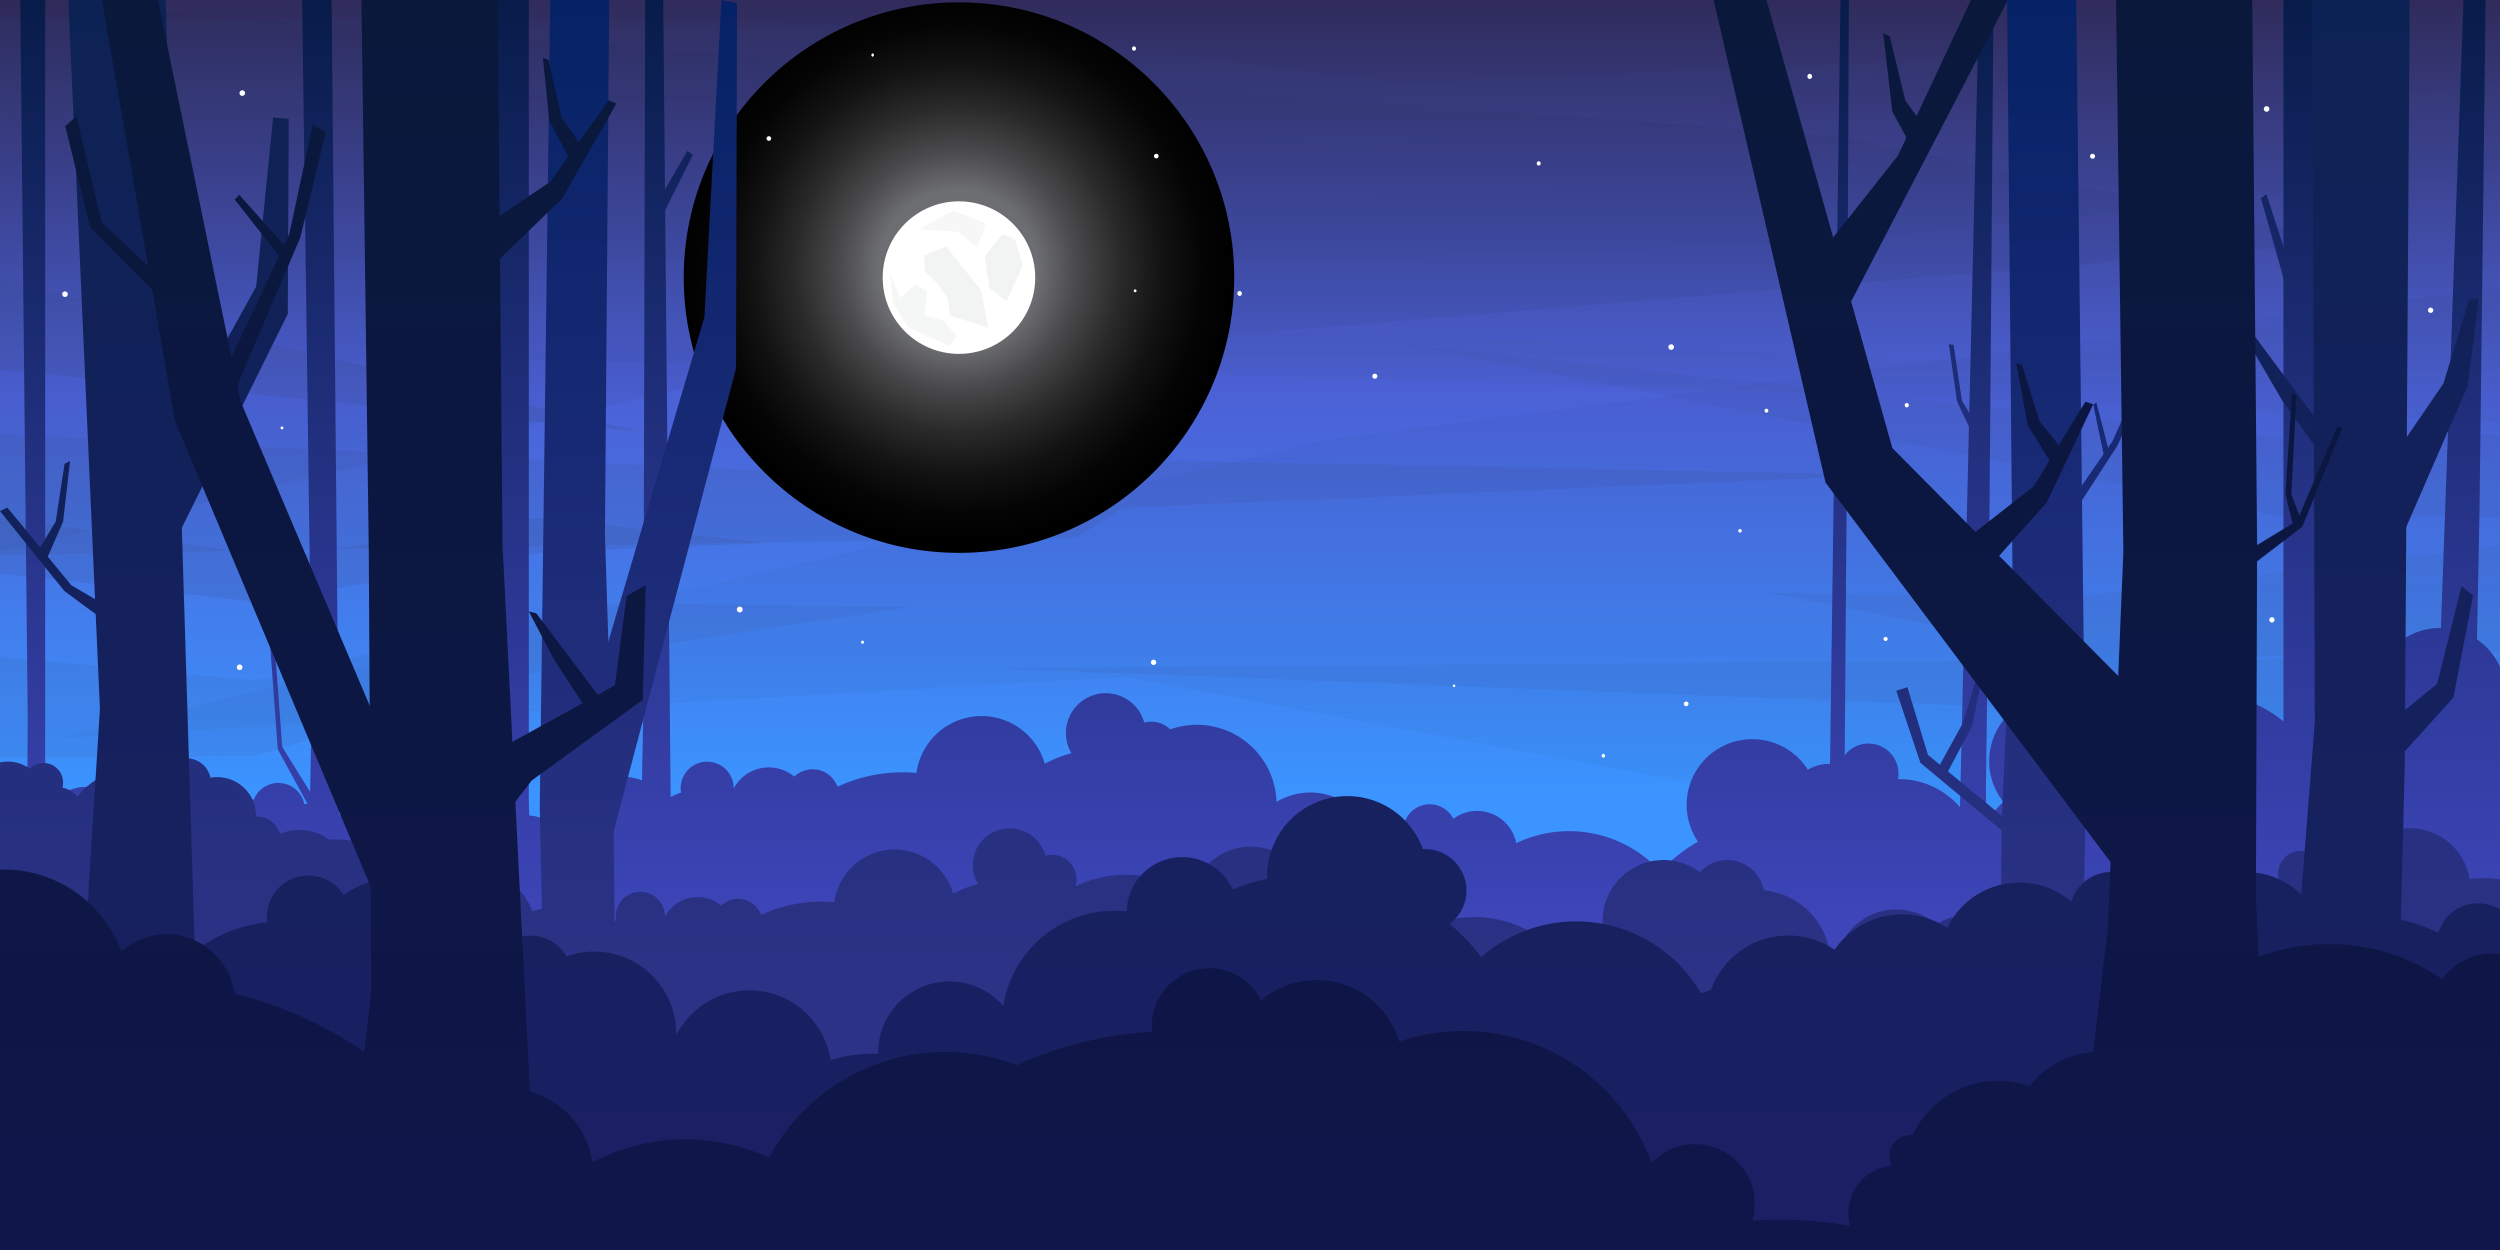 <svg xmlns="http://www.w3.org/2000/svg" xmlns:xlink="http://www.w3.org/1999/xlink" viewBox="0 0 1417.32 708.66"><rect x="0" y="0" width="1417.32" height="708.66" fill="#808080" stroke="none"/><defs><style>.cls-1{isolation:isolate;}.cls-2{fill:url(#linear-gradient);}.cls-3{opacity:0.04;}.cls-4{opacity:0.03;}.cls-10,.cls-11,.cls-5,.cls-6,.cls-7,.cls-8,.cls-9{fill:#384882;}.cls-5{opacity:0.1;}.cls-6{opacity:0.15;}.cls-7{opacity:0.13;}.cls-8{opacity:0.06;}.cls-9{opacity:0.08;}.cls-10{opacity:0.09;}.cls-11{opacity:0.18;}.cls-12{mix-blend-mode:color-dodge;fill:url(#radial-gradient);}.cls-13{fill:#fff;}.cls-14,.cls-15,.cls-16{fill:#f1f2f2;}.cls-14{opacity:0.7;}.cls-15{opacity:0.9;}.cls-16{opacity:0.6;}.cls-17{fill:url(#linear-gradient-2);}.cls-18{fill:url(#linear-gradient-3);}.cls-19{fill:url(#linear-gradient-4);}.cls-20{fill:url(#linear-gradient-5);}.cls-21{fill:url(#linear-gradient-6);}.cls-22{fill:url(#linear-gradient-7);}.cls-23{fill:url(#linear-gradient-8);}.cls-24{fill:url(#linear-gradient-9);}.cls-25{fill:url(#linear-gradient-10);}.cls-26{fill:url(#linear-gradient-11);}.cls-27{fill:url(#linear-gradient-12);}.cls-28{fill:url(#linear-gradient-13);}.cls-29{fill:url(#linear-gradient-14);}.cls-30{fill:url(#linear-gradient-15);}.cls-31{fill:url(#linear-gradient-16);}.cls-32{fill:url(#linear-gradient-17);}.cls-33{fill:url(#linear-gradient-18);}.cls-34{fill:url(#linear-gradient-19);}.cls-35{fill:url(#linear-gradient-20);}.cls-36{fill:url(#linear-gradient-21);}.cls-37{fill:url(#linear-gradient-22);}.cls-38{fill:url(#linear-gradient-23);}.cls-39{fill:url(#linear-gradient-24);}.cls-40{fill:url(#linear-gradient-25);}.cls-41{fill:url(#linear-gradient-26);}.cls-42{fill:url(#linear-gradient-27);}.cls-43{fill:url(#linear-gradient-28);}.cls-44{fill:url(#linear-gradient-29);}.cls-45{fill:url(#linear-gradient-30);}.cls-46{fill:url(#linear-gradient-31);}.cls-47{fill:url(#linear-gradient-32);}.cls-48{fill:url(#linear-gradient-33);}.cls-49{fill:url(#linear-gradient-34);}.cls-50{fill:url(#linear-gradient-35);}.cls-51{fill:url(#linear-gradient-36);}.cls-52{fill:url(#linear-gradient-37);}.cls-53{fill:url(#linear-gradient-38);}.cls-54{fill:url(#linear-gradient-39);}.cls-55{fill:url(#linear-gradient-40);}.cls-56{fill:url(#linear-gradient-41);}.cls-57{fill:url(#linear-gradient-42);}.cls-58{fill:url(#linear-gradient-43);}.cls-59{fill:url(#linear-gradient-44);}.cls-60{fill:url(#linear-gradient-45);}.cls-61{fill:url(#linear-gradient-46);}.cls-62{fill:url(#linear-gradient-47);}.cls-63{fill:url(#linear-gradient-48);}.cls-64{fill:url(#linear-gradient-49);}.cls-65{fill:url(#linear-gradient-50);}</style><linearGradient id="linear-gradient" x1="1597.16" y1="451" x2="1597.16" y2="-3.63" gradientTransform="translate(-888.5)" gradientUnits="userSpaceOnUse"><stop offset="0" stop-color="#3b94ff"/><stop offset="0.5" stop-color="#4b61d6"/><stop offset="1" stop-color="#2f2a59"/></linearGradient><radialGradient id="radial-gradient" cx="1405.5" cy="157.38" r="156.05" gradientTransform="matrix(0, -1, -1, 0, 705.67, 1562.35)" gradientUnits="userSpaceOnUse"><stop offset="0.29" stop-color="#6d6e71"/><stop offset="0.43" stop-color="#4a4a4c"/><stop offset="0.59" stop-color="#2a2a2b"/><stop offset="0.74" stop-color="#131313"/><stop offset="0.88" stop-color="#050505"/><stop offset="1"/></radialGradient><linearGradient id="linear-gradient-2" x1="1597.16" y1="521" x2="1597.16" y2="-0.86" gradientTransform="translate(-888.5)" gradientUnits="userSpaceOnUse"><stop offset="0" stop-color="#3d45b8"/><stop offset="1" stop-color="#081c4a"/></linearGradient><linearGradient id="linear-gradient-3" x1="1177.16" y1="521" x2="1177.16" y2="-0.86" xlink:href="#linear-gradient-2"/><linearGradient id="linear-gradient-4" x1="909.16" y1="521" x2="909.16" y2="-0.86" xlink:href="#linear-gradient-2"/><linearGradient id="linear-gradient-5" x1="1269.42" y1="521" x2="1269.42" y2="-0.86" xlink:href="#linear-gradient-2"/><linearGradient id="linear-gradient-6" x1="1261.16" y1="521" x2="1261.16" y2="-0.86" xlink:href="#linear-gradient-2"/><linearGradient id="linear-gradient-7" x1="2191.94" y1="521" x2="2191.94" y2="-0.86" xlink:href="#linear-gradient-2"/><linearGradient id="linear-gradient-8" x1="2213.29" y1="521" x2="2213.29" y2="-0.86" xlink:href="#linear-gradient-2"/><linearGradient id="linear-gradient-9" x1="2179.48" y1="521" x2="2179.48" y2="-0.86" xlink:href="#linear-gradient-2"/><linearGradient id="linear-gradient-10" x1="2283.16" y1="521" x2="2283.16" y2="-0.86" xlink:href="#linear-gradient-2"/><linearGradient id="linear-gradient-11" x1="2003.81" y1="521" x2="2003.81" y2="-0.85" xlink:href="#linear-gradient-2"/><linearGradient id="linear-gradient-12" x1="2009.16" y1="521" x2="2009.16" y2="-0.86" xlink:href="#linear-gradient-2"/><linearGradient id="linear-gradient-13" x1="1931.16" y1="521" x2="1931.16" y2="-0.86" xlink:href="#linear-gradient-2"/><linearGradient id="linear-gradient-14" x1="1073.16" y1="521" x2="1073.16" y2="-0.86" xlink:href="#linear-gradient-2"/><linearGradient id="linear-gradient-15" x1="1056.44" y1="521" x2="1056.44" y2="-0.86" xlink:href="#linear-gradient-2"/><linearGradient id="linear-gradient-16" x1="1597.16" y1="547" x2="1597.16" y2="1.75" gradientTransform="translate(-888.5)" gradientUnits="userSpaceOnUse"><stop offset="0" stop-color="#2c3285"/><stop offset="1" stop-color="#062266"/></linearGradient><linearGradient id="linear-gradient-17" x1="1216.56" y1="547" x2="1216.56" y2="1.75" xlink:href="#linear-gradient-16"/><linearGradient id="linear-gradient-18" x1="1266.5" y1="547" x2="1266.5" y2="1.75" xlink:href="#linear-gradient-16"/><linearGradient id="linear-gradient-19" x1="2046.01" y1="547" x2="2046.01" y2="1.75" xlink:href="#linear-gradient-16"/><linearGradient id="linear-gradient-20" x1="2078.3" y1="547" x2="2078.3" y2="1.75" xlink:href="#linear-gradient-16"/><linearGradient id="linear-gradient-21" x1="2079.74" y1="547" x2="2079.74" y2="1.76" xlink:href="#linear-gradient-16"/><linearGradient id="linear-gradient-22" x1="1999.23" y1="547" x2="1999.23" y2="1.75" xlink:href="#linear-gradient-16"/><linearGradient id="linear-gradient-23" x1="2000.58" y1="547" x2="2000.58" y2="1.75" xlink:href="#linear-gradient-16"/><linearGradient id="linear-gradient-24" x1="971.35" y1="703" x2="971.35" y2="-3.27" gradientTransform="translate(-888.5)" gradientUnits="userSpaceOnUse"><stop offset="0" stop-color="#1b2064"/><stop offset="1" stop-color="#0d2254"/></linearGradient><linearGradient id="linear-gradient-25" x1="919.3" y1="703" x2="919.3" y2="-3.27" xlink:href="#linear-gradient-24"/><linearGradient id="linear-gradient-26" x1="931.46" y1="703" x2="931.46" y2="-3.27" xlink:href="#linear-gradient-24"/><linearGradient id="linear-gradient-27" x1="1012.36" y1="703" x2="1012.36" y2="-3.27" xlink:href="#linear-gradient-24"/><linearGradient id="linear-gradient-28" x1="2215.98" y1="703" x2="2215.98" y2="-3.27" xlink:href="#linear-gradient-24"/><linearGradient id="linear-gradient-29" x1="2190.27" y1="703" x2="2190.27" y2="-3.27" xlink:href="#linear-gradient-24"/><linearGradient id="linear-gradient-30" x1="2261.41" y1="703" x2="2261.41" y2="-3.27" xlink:href="#linear-gradient-24"/><linearGradient id="linear-gradient-31" x1="2258.39" y1="703" x2="2258.39" y2="-3.27" xlink:href="#linear-gradient-24"/><linearGradient id="linear-gradient-32" x1="1597.16" y1="703" x2="1597.16" y2="-3.27" xlink:href="#linear-gradient-24"/><linearGradient id="linear-gradient-33" x1="1137.91" y1="715" x2="1137.91" y2="5.04" gradientTransform="translate(-888.5)" gradientUnits="userSpaceOnUse"><stop offset="0" stop-color="#10164a"/><stop offset="1" stop-color="#09183b"/></linearGradient><linearGradient id="linear-gradient-34" x1="957.08" y1="715" x2="957.08" y2="5.04" xlink:href="#linear-gradient-33"/><linearGradient id="linear-gradient-35" x1="1042.02" y1="715" x2="1042.02" y2="5.04" xlink:href="#linear-gradient-33"/><linearGradient id="linear-gradient-36" x1="1036.81" y1="715" x2="1036.81" y2="5.05" xlink:href="#linear-gradient-33"/><linearGradient id="linear-gradient-37" x1="1206.93" y1="715" x2="1206.93" y2="5.04" xlink:href="#linear-gradient-33"/><linearGradient id="linear-gradient-38" x1="1209.52" y1="715" x2="1209.52" y2="5.04" xlink:href="#linear-gradient-33"/><linearGradient id="linear-gradient-39" x1="1197.48" y1="715" x2="1197.48" y2="5.04" xlink:href="#linear-gradient-33"/><linearGradient id="linear-gradient-40" x1="1204.6" y1="715" x2="1204.6" y2="5.04" xlink:href="#linear-gradient-33"/><linearGradient id="linear-gradient-41" x1="1028.33" y1="715" x2="1028.33" y2="5.04" xlink:href="#linear-gradient-33"/><linearGradient id="linear-gradient-42" x1="2118.57" y1="715" x2="2118.57" y2="5.04" xlink:href="#linear-gradient-33"/><linearGradient id="linear-gradient-43" x1="2044.19" y1="715" x2="2044.19" y2="5.04" xlink:href="#linear-gradient-33"/><linearGradient id="linear-gradient-44" x1="2037.82" y1="715" x2="2037.82" y2="5.04" xlink:href="#linear-gradient-33"/><linearGradient id="linear-gradient-45" x1="1968.61" y1="715" x2="1968.61" y2="5.04" xlink:href="#linear-gradient-33"/><linearGradient id="linear-gradient-46" x1="2188.93" y1="715" x2="2188.93" y2="5.04" xlink:href="#linear-gradient-33"/><linearGradient id="linear-gradient-47" x1="2183.64" y1="715" x2="2183.64" y2="5.04" xlink:href="#linear-gradient-33"/><linearGradient id="linear-gradient-48" x1="1982.08" y1="715" x2="1982.08" y2="5.04" xlink:href="#linear-gradient-33"/><linearGradient id="linear-gradient-49" x1="1973.98" y1="715" x2="1973.98" y2="5.04" xlink:href="#linear-gradient-33"/><linearGradient id="linear-gradient-50" x1="1597.16" y1="715" x2="1597.16" y2="5.04" xlink:href="#linear-gradient-33"/></defs><g class="cls-1"><g id="Warstwa_2" data-name="Warstwa 2"><g id="Ńëîé_1" data-name="Ńëîé 1"><rect class="cls-2" width="1417.32" height="708.66"/><polygon class="cls-3" points="0 312.75 0 0 1041.05 77.06 1333.58 137.09 415.33 213.44 0 312.75"/><polygon class="cls-4" points="1417.32 529.18 1417.32 163 751.76 249.48 32.63 418.54 637.53 383.8 1417.32 529.18"/><polygon class="cls-5" points="0 9.53 529.34 14.2 793.63 46.7 1169.54 30.79 767.14 83.86 475.23 46.7 0 66.83 0 9.53"/><polygon class="cls-6" points="0 293.6 159.21 316 305.9 293.6 434.05 307.79 305.9 313.34 146.26 341.31 0 325.18 0 293.6"/><polygon class="cls-5" points="1417.32 309.49 1168.63 339.41 1001.99 336.01 1193.98 373.7 1417.32 369.96 1417.32 309.49"/><polygon class="cls-5" points="0 372.49 145.52 385.69 332.24 341.6 516.02 344.13 335.64 371.42 143.81 428.73 0 429.79 0 372.49"/><polygon class="cls-7" points="0 314.54 610.87 304.57 636.56 287.78 1073.84 269.14 618.62 260.37 584.29 274 0 246.32 0 314.54"/><polygon class="cls-8" points="1417.32 169.07 1122.59 205.75 762.63 187.81 196.87 201.48 792.33 215.15 1168.7 227.47 1417.32 239.38 1417.32 169.07"/><polygon class="cls-5" points="1417.32 246.55 1287.58 248.18 796.14 195.31 1292.02 292.53 1417.32 293.31 1417.32 246.55"/><polygon class="cls-9" points="1417.32 46.7 1034.03 98.67 628.56 120.96 479.74 83.86 128.66 145.36 724.21 148.56 1040.77 137.14 1417.32 97.09 1417.32 46.7"/><polygon class="cls-10" points="1417.32 372.52 1417.32 411.56 556.65 378.71 1417.32 372.52"/><polygon class="cls-11" points="0 158.39 0 209.61 363.2 244.77 0 158.39"/><circle class="cls-12" cx="543.66" cy="157.38" r="156.05" transform="translate(384.49 700.52) rotate(-89.81)"/><circle class="cls-13" cx="543.66" cy="157.38" r="43.24"/><polygon class="cls-14" points="542.32 190.33 538.45 196.13 515.07 185.63 506.32 172.25 504.45 155.13 510.57 169.13 518.49 161.33 525.57 164.88 523.95 178.88 534.53 181.69 542.32 190.33"/><polygon class="cls-15" points="560 185.69 538.74 178.96 537.34 169.6 531.98 161.15 524.24 153.76 524.03 144.78 536.4 139.67 556.35 164.86 560 185.69"/><polygon class="cls-16" points="521.59 129.98 540.25 119.42 558.82 126.5 554.08 140.3 542.98 131.47 521.59 129.98"/><polygon class="cls-15" points="568.2 132.75 558.32 145.5 560.82 163.25 570.57 170.75 579.82 150.5 575.57 135.75 568.2 132.75"/><path class="cls-17" d="M1378.38,356.35a37.25,37.25,0,0,0-32,41.83c.13,1,.3,1.91.5,2.84a45.2,45.2,0,0,0-9.29,5,22.51,22.51,0,0,0-4.42-5.33,15,15,0,1,0-24.28-3.69,22.64,22.64,0,0,0-12.24,13.79,69.66,69.66,0,0,0-88-3.78,15,15,0,0,0-28.26-9.38,36.5,36.5,0,0,0-5-1.84,37.23,37.23,0,0,0-39.66,58.8,68.69,68.69,0,0,0-7.74,8.75,36.85,36.85,0,0,0-13.63-1.43A45.25,45.25,0,0,0,1076,441.73a17,17,0,0,0-33.08-7.73,22.59,22.59,0,0,0-18,2.38,37.24,37.24,0,1,0-62.3,40.8,87.63,87.63,0,0,0-21.3,16.95A69.76,69.76,0,0,0,859.59,478a22.6,22.6,0,0,0-35.67-13.8,15,15,0,0,0-28.18,9.24v0c-.52.06-1,.12-1.56.2a45.23,45.23,0,0,0-14.93,5.06,37.25,37.25,0,0,0-55.53-24.11,45.77,45.77,0,0,0-.49-5.31,45.22,45.22,0,0,0-59.84-35.76,15,15,0,0,0-10.61-4.39,15.28,15.28,0,0,0-4.08.56A22.59,22.59,0,1,0,607.4,427a69.43,69.43,0,0,0-15.09,6,37.24,37.24,0,0,0-72.72,5.22c-2.6-.23-5.23-.36-7.89-.36A87.4,87.4,0,0,0,474.79,446a15,15,0,0,0-24.47-5.69A22.59,22.59,0,0,0,415.94,447v-.14a15,15,0,1,0-30.06,0,14.59,14.59,0,0,0,.21,2.49,45.47,45.47,0,0,0-5.82,2.49,45.23,45.23,0,0,0-70.78,13.07A23.78,23.78,0,0,0,282,469.13a24.29,24.29,0,0,0-2.67,3.11,15,15,0,0,0-22.14,18.37,44.14,44.14,0,0,0-9.46,5.29,30.79,30.79,0,0,0-32.62-5.63,15,15,0,0,0-14.39-10.68h-.33c0-.1,0-.2,0-.31a23.75,23.75,0,0,0-27.87-23.43,15,15,0,0,0-28.67-2.41,45.2,45.2,0,0,0-52.73,14.07A15,15,0,0,0,82,462a12.23,12.23,0,0,0,.42-3.16A11.94,11.94,0,0,0,62,450.38a23.27,23.27,0,0,0-35.8,25.45,87.3,87.3,0,0,0-16.4,4.51A37.35,37.35,0,0,0,0,464.66v244H1417.32V378.14A37.25,37.25,0,0,0,1378.38,356.35Z"/><polygon class="cls-18" points="299.8 0 299.8 455.13 309.34 708.66 273.55 708.66 277.52 406.89 267.98 0 299.8 0"/><polygon class="cls-19" points="25.61 0 25.61 455.13 29.84 708.66 13.95 708.66 15.72 406.89 11.48 0 25.61 0"/><polygon class="cls-20" points="369 121.1 373.27 126.7 392.85 87.79 389.76 85.49 369 121.1"/><polygon class="cls-21" points="376 0 381.44 583.75 386.45 708.66 358.88 708.66 364.73 401.95 365.76 0 376 0"/><polygon class="cls-22" points="1294.54 0 1294.54 455.13 1286.9 708.66 1315.54 708.66 1312.36 406.89 1319.99 0 1294.54 0"/><polygon class="cls-23" points="1303.17 332.8 1301.5 301.3 1342.69 174.04 1348.09 108 1347 174.33 1303.17 332.8"/><polygon class="cls-24" points="1300.15 157.02 1295.96 162.67 1281.82 112.41 1284.88 110.07 1300.15 157.02"/><polygon class="cls-25" points="1382.17 708.66 1380.16 457.6 1396.65 0 1409.17 0 1405.7 289.78 1402.6 447.46 1408.81 708.66 1382.17 708.66"/><polygon class="cls-26" points="1120.59 251.07 1109.45 227.48 1104.88 195.23 1107.48 195.44 1112.28 227.18 1125.75 249.38 1120.59 251.07"/><polygon class="cls-27" points="1112.47 708.66 1111.16 457.6 1121.96 0 1130.17 0 1127.9 289.78 1125.87 447.46 1129.93 708.66 1112.47 708.66"/><polygon class="cls-28" points="1037.92 708.66 1037.16 457.6 1043.41 0 1048.17 0 1046.86 289.78 1045.68 447.46 1048.03 708.66 1037.92 708.66"/><polygon class="cls-29" points="188 0 193.44 583.75 198.45 708.66 170.88 708.66 176.72 401.95 171.29 0 188 0"/><polygon class="cls-30" points="178.63 463.64 157.47 424.81 153.04 364.25 155.55 363.52 160.01 423.51 182.84 460.21 178.63 463.64"/><path class="cls-31" d="M4.46,431.78a21.5,21.5,0,0,1,12.45,4,11.07,11.07,0,0,1,18.86,7.86,10.83,10.83,0,0,1-.39,2.92,13.92,13.92,0,0,1,8.51,5.1,42,42,0,0,1,48.87-13,13.93,13.93,0,0,1,26.56,2.24,21.43,21.43,0,0,1,3.78-.33,22,22,0,0,1,22.05,22c0,.1,0,.19,0,.29h.31a13.93,13.93,0,0,1,13.33,9.9A28.52,28.52,0,0,1,186.65,476c1.09-.05,2.18-.08,3.29-.08a64.18,64.18,0,0,1,36,11,20.93,20.93,0,0,1,41.34,4.62c0,.72,0,1.43-.1,2.14.64,0,1.3-.06,2-.06a34.51,34.51,0,0,1,32.54,23,30,30,0,0,1,34.95,12.22,41.77,41.77,0,0,1,12.61-7,14.69,14.69,0,0,1-.19-2.31,13.93,13.93,0,0,1,27.86,0s0,.09,0,.13a20.95,20.95,0,0,1,31.86-6.22,13.94,13.94,0,0,1,22.68,5.27,81,81,0,0,1,34.2-7.53c2.46,0,4.9.12,7.31.34a34.5,34.5,0,0,1,67.38-4.84,64,64,0,0,1,14-5.55,20.93,20.93,0,1,1,38.27-16,13.94,13.94,0,0,1,17.14,17.33,64.57,64.57,0,0,1,65.5,5.34A34.5,34.5,0,0,1,743.54,512a41.89,41.89,0,0,1,14.4-2.53c.49,0,1,0,1.46,0v0A13.93,13.93,0,0,1,786.51,505a20.94,20.94,0,0,1,30.73,17.67A64.56,64.56,0,0,1,889.83,549a80.91,80.91,0,0,1,21.89-12.53,34.51,34.51,0,0,1,52.07-42,20.93,20.93,0,0,1,36.11,10.22,41.93,41.93,0,0,1,37.39,34.84c1.55.35,3.09.76,4.59,1.22a34.51,34.51,0,0,1,56.17-16.43,20.93,20.93,0,0,1,32.43,24.62,64.67,64.67,0,0,1,36.41,29.36,64.53,64.53,0,0,1,89.72-25.5,33.9,33.9,0,0,1,2.47-6.83,13.93,13.93,0,1,1,18.26-17,34.74,34.74,0,0,1,6.9-1.94,20.94,20.94,0,0,1,8.38-26.57,12.73,12.73,0,0,1-1.09-5.17,12.89,12.89,0,0,1,21.93-9.18,20.4,20.4,0,0,1,22.81.59,34.5,34.5,0,0,1,63.86,11.64,65,65,0,0,1,7.81-.47,65.85,65.85,0,0,1,9.38.68V672.66H0V432.24A21.84,21.84,0,0,1,4.46,431.78Z"/><polygon class="cls-32" points="311.37 708.66 306 457.6 311.96 0 345.35 0 342.96 303 347.73 453.89 350.12 708.66 311.37 708.66"/><polygon class="cls-33" points="339.83 501.74 338.16 386.49 399.37 179.76 408.97 0 417.84 1.76 417.29 208.84 339.83 501.74"/><polygon class="cls-34" points="1177.59 708.66 1182.37 457.6 1177.06 0 1137.89 0 1140.99 330.21 1134.79 466.26 1132.66 708.66 1177.59 708.66"/><polygon class="cls-35" points="1161.75 312.31 1161.23 302.65 1197.6 250.25 1215.79 209.56 1218.38 214.39 1200.2 253 1161.75 312.31"/><polygon class="cls-36" points="1195.74 256.37 1193.15 260.05 1186.74 229.48 1188.47 228.1 1195.74 256.37"/><polygon class="cls-37" points="1118.02 411.62 1102.57 440.7 1097.58 437.57 1112.88 409.79 1120.47 384.37 1123.88 383.39 1118.02 411.62"/><polygon class="cls-38" points="1093.01 427.98 1081.37 389.58 1075.05 391.59 1088.72 432.45 1141.89 476.73 1149.12 474.31 1093.01 427.98"/><polygon class="cls-39" points="93.88 0 111.81 583.75 128.35 708.66 37.36 708.66 56.66 401.95 38.73 0 93.88 0"/><polygon class="cls-40" points="35.78 295.67 26.76 316.3 21.9 311.84 31.58 295.68 36.6 262.96 39.72 261.3 35.78 295.67"/><polygon class="cls-41" points="78.59 366.23 36.4 334.96 0 289.79 4.14 287.73 40.44 331.8 85.92 358.52 78.59 366.23"/><polygon class="cls-42" points="85.69 334.3 84.02 272.8 145.23 162.48 154.83 66.56 163.7 67.5 163.15 178 85.69 334.3"/><polygon class="cls-43" points="1310.94 0 1312.32 409.37 1288.88 708.66 1356.44 708.66 1363.33 432.87 1366.09 0 1310.94 0"/><polygon class="cls-44" points="1293.63 226.68 1323.52 268.42 1332.29 263.45 1277.47 189.52 1271.26 188.32 1293.63 226.68"/><polygon class="cls-45" points="1343.75 418.67 1381.67 387.67 1395.51 332.29 1402.07 337.61 1390.94 395.39 1349.92 440.8 1343.75 418.67"/><polygon class="cls-46" points="1334.47 367 1335.59 290 1385.25 217.42 1399.75 170 1405.32 169 1399 218.75 1334.47 367"/><path class="cls-47" d="M1404.88,512.12a23.52,23.52,0,0,0-22.48,16.61,119.63,119.63,0,0,0-49.93-10.85,121.31,121.31,0,0,0-18.7,1.45,45.53,45.53,0,0,0-82.62,3,46.43,46.43,0,0,0-10.76-3.27c0-.39,0-.79,0-1.19a23.51,23.51,0,0,0-46.05-6.68,45.51,45.51,0,0,0-70.43,14.85,46.51,46.51,0,0,0-63.86,12.41,46.53,46.53,0,0,0-70,22.69c-1.93.62-3.83,1.29-5.72,2a81.76,81.76,0,0,0-124.56-20.56,121.38,121.38,0,0,0-17.91-18.83,23.51,23.51,0,0,0-14-42.39c-.4,0-.8,0-1.19,0a45.52,45.52,0,0,0-88.32,15.48c0,.44,0,.88,0,1.32a118.77,118.77,0,0,0-19.5,6.11,31.49,31.49,0,0,0-60.1,12.43,66,66,0,0,0-6.92-.37,63.78,63.78,0,0,0-63,54A40.48,40.48,0,0,0,497.81,597c0,.16,0,.33,0,.49-1.06,0-2.12-.07-3.19-.07a81.8,81.8,0,0,0-23.77,3.52,46.52,46.52,0,0,0-86.95-15l-.53-.13a46.52,46.52,0,0,0-62.19-43.62A23.51,23.51,0,0,0,278,548.27a46.08,46.08,0,0,0-9.17-2.37c0-.34,0-.68,0-1a46.5,46.5,0,0,0-74.08-37.45,23.49,23.49,0,0,0-43.25,15.39A81.35,81.35,0,0,0,110.74,539,120.21,120.21,0,0,0,0,533.19V708.66H1417.32v-193A23.44,23.44,0,0,0,1404.88,512.12Z"/><polygon class="cls-48" points="304.91 708.66 284.91 309.19 282.15 0 204.94 0 209.08 312.9 210.46 561.49 193.91 708.66 304.91 708.66"/><polygon class="cls-49" points="100.16 166.06 57.64 126.13 43.29 65.94 37.01 71.52 51.04 128.79 94.31 172.48 100.16 166.06"/><polygon class="cls-50" points="128.23 233.11 122.36 221.2 163.93 132.91 177.38 70.44 184.69 74.98 170.19 134.84 128.23 233.11"/><polygon class="cls-51" points="163.56 141.79 160.56 148.01 133.07 113.18 135.61 110.39 163.56 141.79"/><polygon class="cls-52" points="311.45 68.25 322.88 90.25 329.12 82 318.31 66.43 310.97 34.06 307.74 32.59 311.45 68.25"/><polygon class="cls-53" points="313.74 373.28 332.63 402.36 342.2 398.33 304.01 347.66 299.84 346.68 313.74 373.28"/><polygon class="cls-54" points="276.42 153.5 318.7 112.5 349.4 58.75 345.12 56.92 312.04 102.99 268.56 132.26 276.42 153.5"/><polygon class="cls-55" points="366.05 331.68 364.4 396.75 301.42 442.5 275 476.73 266.15 474.31 280.24 426.25 348.61 388.49 355.25 337.82 366.05 331.68"/><polygon class="cls-56" points="221.87 530.57 217.74 419.26 136.39 227.56 89.52 0 57.81 0 99.17 238.69 221.87 530.57"/><polygon class="cls-57" points="1286.93 708.66 1278.94 507.43 1279.62 309.19 1276.86 0 1199.66 0 1203.79 312.9 1194.95 526.93 1173.21 708.66 1286.93 708.66"/><polygon class="cls-58" points="1149.61 241.16 1162.77 262.36 1168.33 253.73 1156.3 238.9 1146.39 207.09 1143.05 205.82 1149.61 241.16"/><polygon class="cls-59" points="1121.5 328.44 1160.38 284.82 1186.7 229.23 1182.29 227.69 1152.97 275.76 1111.95 307.77 1121.5 328.44"/><polygon class="cls-60" points="1072.81 63.25 1085.07 85.75 1092.54 74.2 1080.12 56.83 1071.34 20.54 1067.68 18.92 1072.81 63.25"/><polygon class="cls-61" points="1295.62 280.01 1300.8 300.99 1305.24 296.8 1299.05 280.23 1301.85 224.31 1299.48 222.5 1295.62 280.01"/><polygon class="cls-62" points="1267.5 327.52 1305.26 298.57 1327.95 242.5 1325.12 241.83 1302.3 295.22 1262.34 319.49 1267.5 327.52"/><polygon class="cls-63" points="1215.69 514.27 1211.56 394 1072.81 254 1001.46 0 971.48 0 1034.94 273.56 1215.69 514.27"/><polygon class="cls-64" points="1045.77 178 1032.67 143 1076.15 88 1117.4 0 1138.3 0 1045.77 178"/><path class="cls-65" d="M1412.54,540.59a33.78,33.78,0,0,0-27.82,14.59,113.39,113.39,0,0,0-168.57,49,48.81,48.81,0,0,0-65.46,11.68,53.29,53.29,0,0,0-66.31,27.68,11.76,11.76,0,0,0-1.2-.06,12,12,0,0,0-10.73,17.37A27,27,0,0,0,1048.94,695a219.8,219.8,0,0,0-39.25-3.52c-5.47,0-10.9.21-16.27.6a33.82,33.82,0,0,0-57.1-32.74,113.49,113.49,0,0,0-143.06-68.86A48.83,48.83,0,0,0,715,567.11a32.69,32.69,0,0,0-62,14.39c0,1.14.06,2.27.17,3.37a217.9,217.9,0,0,0-76.64,19,113.42,113.42,0,0,0-140.55,52.44A113.47,113.47,0,0,0,335.76,659a48.83,48.83,0,0,0-86.51-23.56A218.12,218.12,0,0,0,155.1,570a220,220,0,0,0-22.21-6.66,38.82,38.82,0,0,0-64.12-24,70.85,70.85,0,0,0-42.69-42.23A70.81,70.81,0,0,0,0,493V708.66H1417.32V540.93A34.26,34.26,0,0,0,1412.54,540.59Z"/><path class="cls-13" d="M1288,352.91a1.49,1.49,0,0,1,0-3A1.49,1.49,0,0,1,1288,352.91Z"/><path class="cls-13" d="M1378,177.39a1.49,1.49,0,0,1,0-3A1.49,1.49,0,0,1,1378,177.39Z"/><path class="cls-13" d="M955.93,400.37a1.32,1.32,0,0,1,0-2.64A1.32,1.32,0,0,1,955.93,400.37Z"/><path class="cls-13" d="M986.44,301.91a1,1,0,0,1,0-2A1,1,0,0,1,986.44,301.91Z"/><path class="cls-13" d="M872.33,93.87a1.23,1.23,0,0,1,0-2.45A1.23,1.23,0,0,1,872.33,93.87Z"/><path class="cls-13" d="M1026,44.82a1.51,1.51,0,0,1,0-3A1.51,1.51,0,0,1,1026,44.82Z"/><path class="cls-13" d="M642.91,28.78a1.26,1.26,0,0,1,0-2.51A1.26,1.26,0,0,1,642.91,28.78Z"/><path class="cls-13" d="M909,429.54a1.09,1.09,0,0,1,0-2.17A1.09,1.09,0,0,1,909,429.54Z"/><path class="cls-13" d="M654,377a1.5,1.5,0,0,1,0-3A1.5,1.5,0,0,1,654,377Z"/><path class="cls-13" d="M435.89,79.84a1.31,1.31,0,0,1,0-2.62A1.31,1.31,0,0,1,435.89,79.84Z"/><path class="cls-13" d="M655.53,89.81a1.31,1.31,0,0,1,0-2.62A1.31,1.31,0,0,1,655.53,89.81Z"/><path class="cls-13" d="M419.39,347.21a1.65,1.65,0,0,1,0-3.3A1.65,1.65,0,0,1,419.39,347.21Z"/><path class="cls-13" d="M489,365a.92.92,0,0,1,0-1.83A.92.92,0,0,1,489,365Z"/><path class="cls-13" d="M494.73,32.18a1,1,0,0,1,0-1.92A1,1,0,0,1,494.73,32.18Z"/><path class="cls-13" d="M643.53,165.68a.81.81,0,0,1,0-1.62A.81.81,0,0,1,643.53,165.68Z"/><path class="cls-13" d="M159.86,243.4a.81.81,0,0,1,0-1.62A.81.81,0,0,1,159.86,243.4Z"/><path class="cls-13" d="M824.34,389.58a.77.77,0,0,1,0-1.53A.77.77,0,0,1,824.34,389.58Z"/><path class="cls-13" d="M779.42,214.7a1.42,1.42,0,0,1,0-2.84A1.42,1.42,0,0,1,779.42,214.7Z"/><path class="cls-13" d="M702.78,167.8a1.42,1.42,0,0,1,0-2.83A1.42,1.42,0,0,1,702.78,167.8Z"/><path class="cls-13" d="M1001.44,234a1.17,1.17,0,0,1,0-2.33A1.17,1.17,0,0,1,1001.44,234Z"/><path class="cls-13" d="M1069,363.41a1.17,1.17,0,0,1,0-2.34A1.17,1.17,0,0,1,1069,363.41Z"/><path class="cls-13" d="M947.44,198.36a1.58,1.58,0,0,1,0-3.16A1.58,1.58,0,0,1,947.44,198.36Z"/><path class="cls-13" d="M135.86,379.88a1.58,1.58,0,0,1,0-3.16A1.58,1.58,0,0,1,135.86,379.88Z"/><path class="cls-13" d="M137.36,54.35a1.58,1.58,0,0,1,0-3.16A1.58,1.58,0,0,1,137.36,54.35Z"/><path class="cls-13" d="M36.85,168.36a1.58,1.58,0,0,1,0-3.16A1.58,1.58,0,0,1,36.85,168.36Z"/><path class="cls-13" d="M1285,63.35a1.58,1.58,0,0,1,0-3.16A1.58,1.58,0,0,1,1285,63.35Z"/><path class="cls-13" d="M1186.32,90a1.41,1.41,0,0,1,0-2.82A1.41,1.41,0,0,1,1186.32,90Z"/><path class="cls-13" d="M1081,231a1.28,1.28,0,0,1,0-2.55A1.28,1.28,0,0,1,1081,231Z"/></g></g></g></svg>